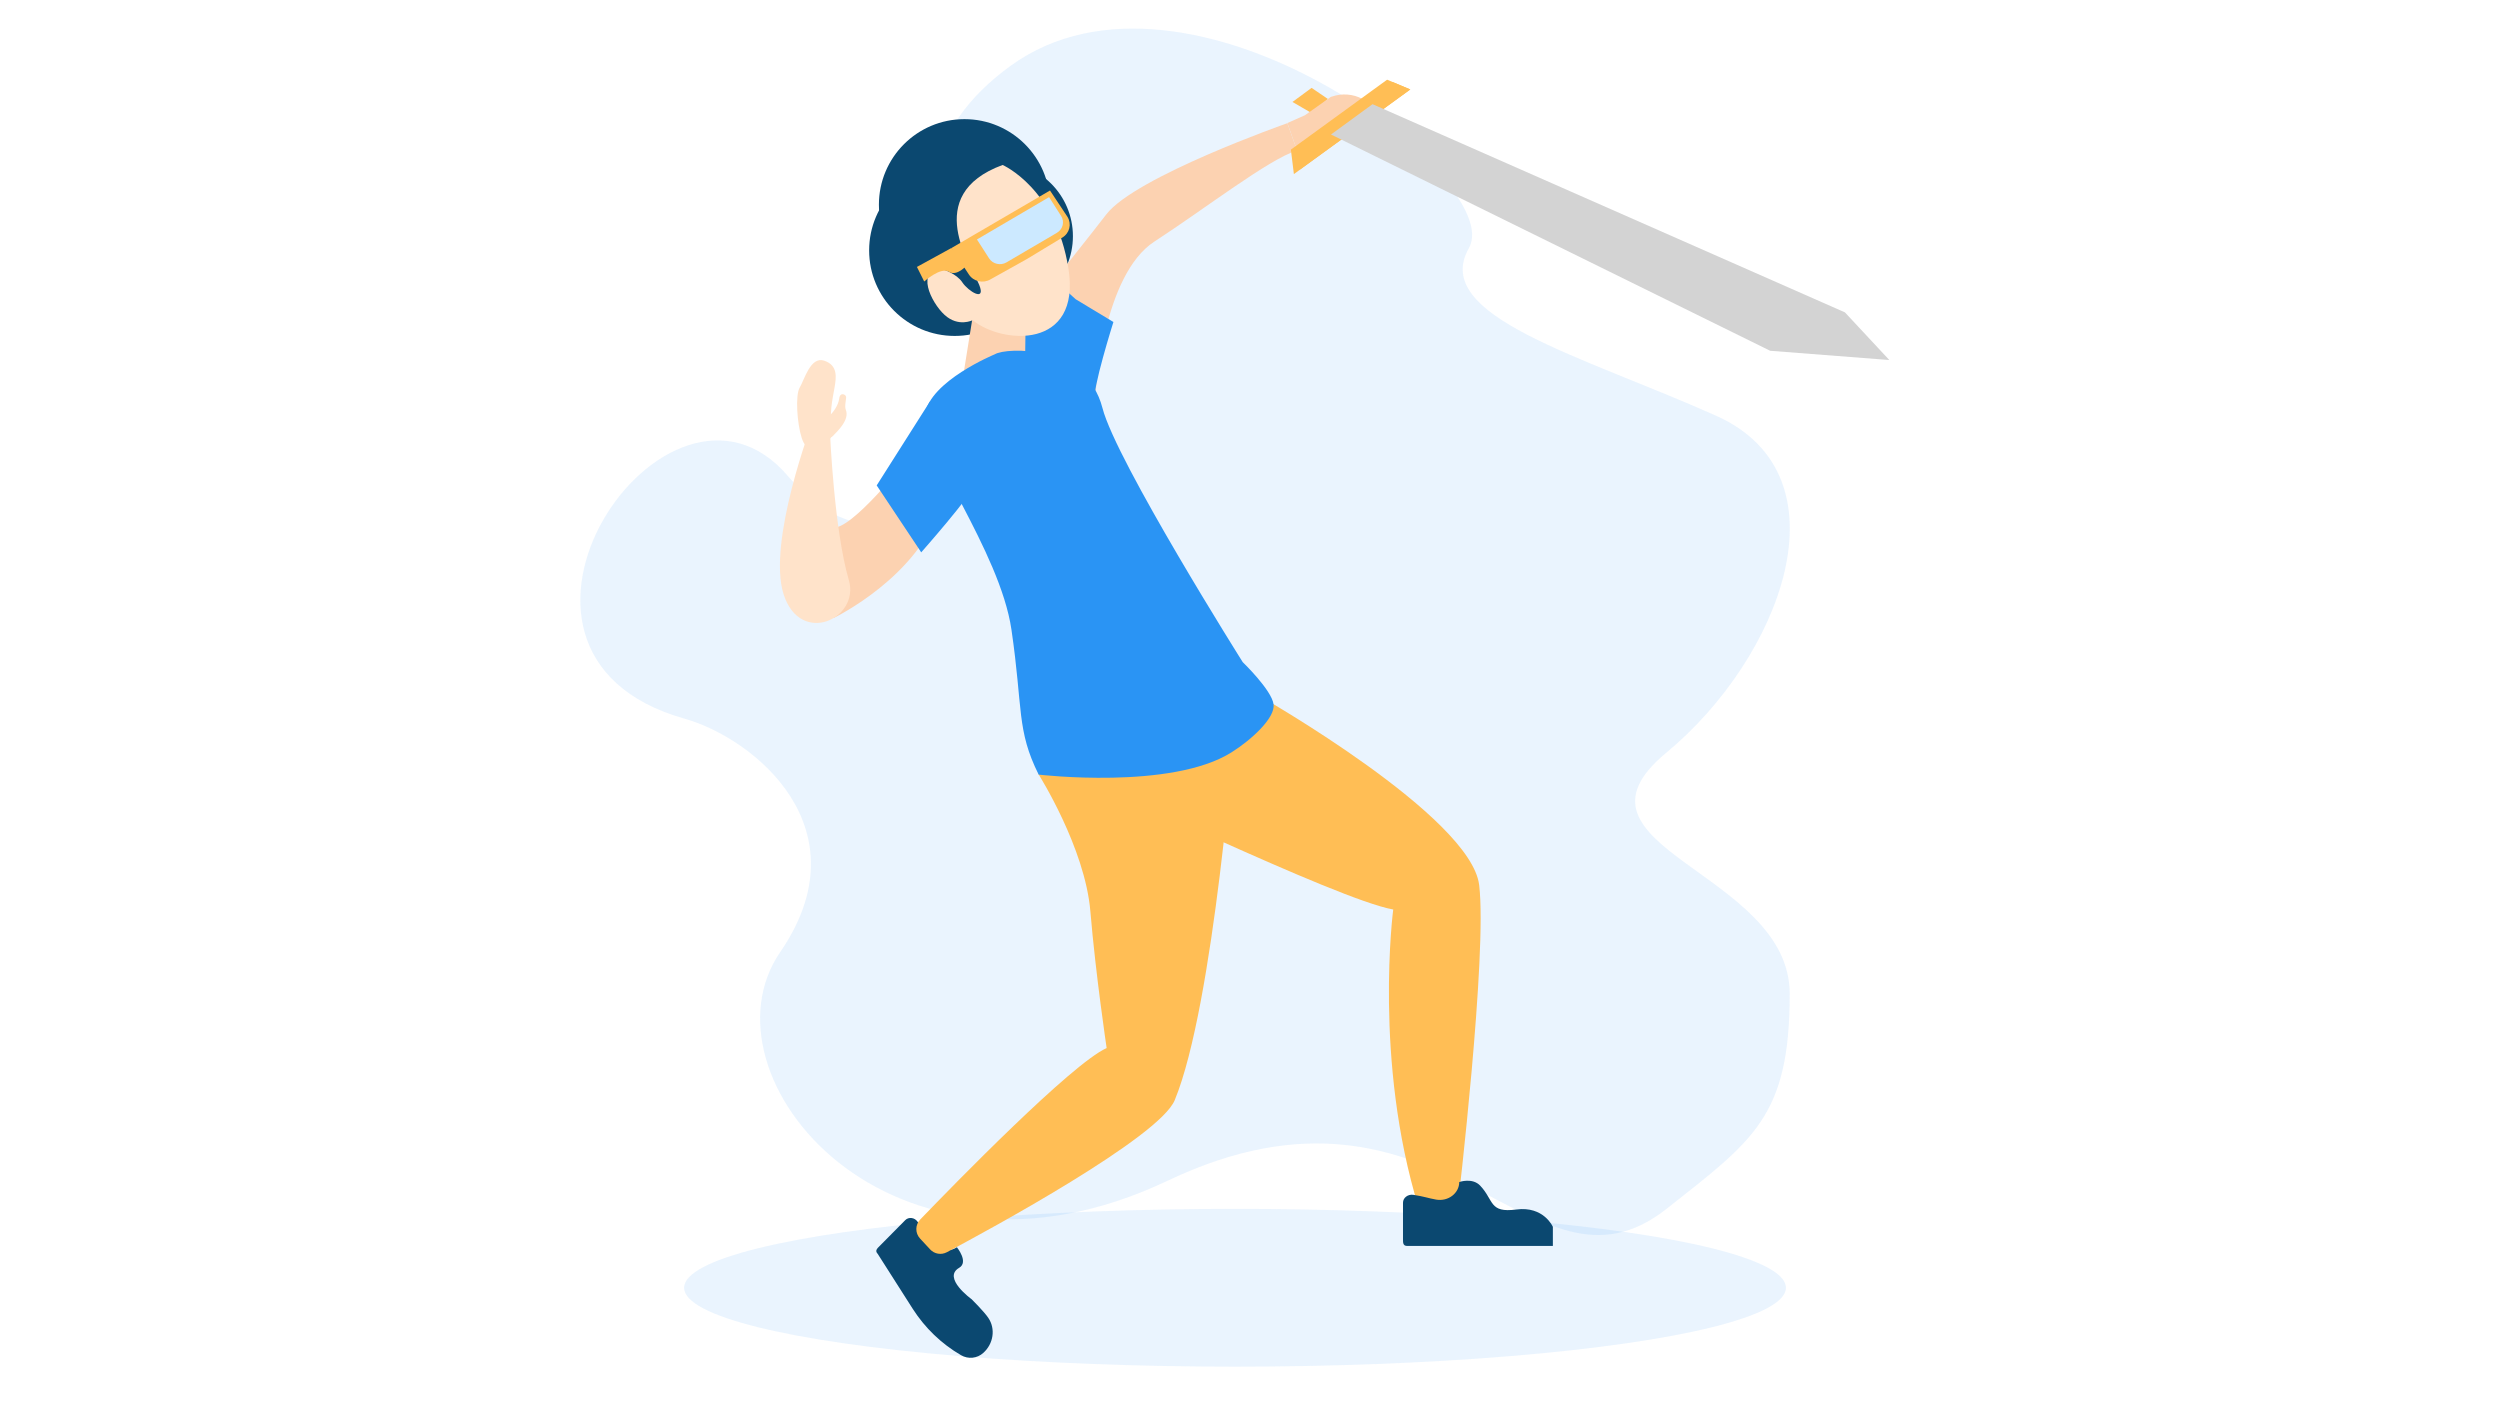 <?xml version="1.0" encoding="utf-8"?>
<!-- Generator: Adobe Illustrator 23.0.0, SVG Export Plug-In . SVG Version: 6.00 Build 0)  -->
<svg version="1.1" id="Virtual_Reality" xmlns="http://www.w3.org/2000/svg" xmlns:xlink="http://www.w3.org/1999/xlink" x="0px"
	 y="0px" viewBox="0 0 1920 1080" style="enable-background:new 0 0 1920 1080;" xml:space="preserve">
<style type="text/css">
	.st0{opacity:0.1;fill:#2A94F4;}
	.st1{fill:#FFBE55;}
	.st2{fill:#0B4870;}
	.st3{fill:#FCD2B1;}
	.st4{fill:#2A94F4;}
	.st5{fill:#FFE3CA;}
	.st6{fill:#7E92DB;}
	.st7{fill:#CCE9FF;}
	.st8{fill:#D3D3D3;}
</style>
<path class="st0" d="M1374.5,763.3c0-94.3-182.7-112.4-94.8-185.2c87.9-72.7,141.7-212.5,38.3-258.8
	c-103.5-46.3-219.7-76.5-189.9-128.7c29.8-52.2-214.9-239.3-351.9-140.1s1.3,238.7,7.3,249.8c6,11-86.2,173.7-178.3,65.4
	s-259.6,135.4-79.6,186.2c53.5,15.1,138.9,84.2,73.6,179.3s84.8,276.6,297.5,175.6s278.6,104.2,383.2,21.6
	C1346.6,875.7,1374.5,857.6,1374.5,763.3z"/>
<ellipse class="st0" cx="948.5" cy="989" rx="423.1" ry="60.6"/>
<g>
	<polygon class="st1" points="1019.8,76 1007.3,67.5 992.6,78.3 1007.6,87 	"/>
	<circle class="st2" cx="733.2" cy="192.3" r="65.7"/>
	<circle class="st2" cx="740.7" cy="157.2" r="65.7"/>
	<circle class="st2" cx="766.9" cy="181.4" r="57.1"/>
	<path class="st3" d="M841.6,300.2c0,0,5.6-89.1,45-114.7s87.2-62.8,109.5-70l-7.4-20.9c0,0-116.8,41-139.1,70.1
		S761.8,274,763.9,276.5C766.1,279,841.6,300.2,841.6,300.2z"/>
	<path class="st4" d="M826.1,229.8l29,17.5c0,0-16.6,52.5-14.5,61.1l-60.8-39.3l5.6-33.4l23.1-21.8L826.1,229.8z"/>
	<path class="st3" d="M640.3,474.6c0,0,66.5-32,82.2-87.5l-26-34c0,0-43,54.9-57.1,52C625.3,402.2,612.9,473.2,640.3,474.6z"/>
	<path class="st2" d="M695.2,937.1l-19.3,19.5c-2.3,2.3-4.2,3.9-1.8,6.4l26.9,42.2c9.4,14.7,22.1,26.9,37.1,35.6h0
		c5.5,3.2,12.4,2.5,17.1-1.8v0c7.7-6.9,9.6-18.4,3.8-26.9c-3.2-4.8-12.8-14.3-12.8-14.3s-22.8-16.4-9.6-24.1
		c7.6-4.4-1.7-15.8-1.7-15.8l1.9-1.6c-6.1,6.1-16.6,4.7-22.1-2.9c-3.7-5.2-4.6-7.8-10-15.1C702.5,935,697.8,934.4,695.2,937.1z"/>
	<path class="st1" d="M826.9,597.4c9.1-0.1,199.5,93.4,243.1,101.1c0,0-15.2,115.9,19.5,228.9l30.2-2.2c0,0,22.7-192.8,16.3-245.5
		S968.1,535,968.1,535L826.9,597.4z"/>
	<path class="st1" d="M948.5,555.8c0,0-16,215.5-46.3,289.1c-11.8,28.6-142.4,99.5-175,116.8c-4.3,2.3-9.6,1.4-12.9-2.2l-7.7-8.3
		c-3.9-4.2-3.8-10.6,0.2-14.7c25.9-26.9,116.3-119.6,143.1-131.6c0,0-8.4-56.2-12.5-105c-4.1-48.8-39.6-104.9-39.6-104.9
		S748.3,444.3,948.5,555.8z"/>
	<path class="st3" d="M787.7,244.8l-0.5,37.7c-0.2,14.4-11.9,26-26.3,26h0c-12.8,0-22.5-11.4-20.5-24l6.4-39.9L787.7,244.8z"/>
	<path class="st4" d="M764,272.1c0,0-50.1,20.6-53.6,46.3c-3.4,25.7,57.5,104.4,66.4,165.2s3.8,77,20.9,111.3
		c0,0,101.9,12,148.1-17.1c15.6-9.8,33.7-26.6,32.3-36.9c-1.5-11-23.7-32.4-23.7-32.4s-97.2-154.3-107.7-195.1
		C834.1,264.5,773,266.6,764,272.1z"/>
	<path class="st2" d="M1077.5,923.7v27.4c0,3.2-0.2,5.8,3.3,5.8h111.8v-14.7c0,0-7-16.1-28.1-13.3c-21,2.8-17-7-27.7-18.3
		c-6-6.4-16.1-2.8-16.1-2.8l0,0c0,8.6-8.5,15.1-17.7,13.5c-6.3-1.1-8.7-2.3-17.7-3.7C1081.2,917.1,1077.5,919.9,1077.5,923.7z"/>
	<path class="st5" d="M770,126.7c0,0,40.9,17.7,50.6,79.8c9.7,62.1-50.8,58-73.6,39.4c0,0-10.9,5.6-21.5-4
		c-10.6-9.6-22.9-35.5-1.5-35.1c0,0,10.7,3.3,15.1,10.1c4.5,6.8,18.4,15.4,12.9,1.8S707.1,149.8,770,126.7z"/>
	<path class="st5" d="M637.5,333.4c0,0,3.1,73.5,14.4,112.1c8.7,29.5-37.2,51.1-50.1,10.9C589,416.2,624,324,624,324L637.5,333.4z"
		/>
	<path class="st5" d="M624.8,342.4c0,0-5.5,5.1-9.1-6.1c-3.6-11.2-5-33-1.5-38.7c3.5-5.7,8.2-24.2,18.8-20.6
		c10.6,3.6,9.3,12.7,7.9,20.8c-1.4,8.2-4.6,21.8-1.4,31.6C642.7,339.3,624.8,342.4,624.8,342.4z"/>
	<path class="st5" d="M635.7,335.4c1.2,0.8,2.8,0.6,3.8-0.4c3.9-4,13.1-12.7,10.1-20.2c-1.2-3,0.4-8,0.2-10c-0.2-2-4.7-3.9-5.3,1.3
		c-0.6,5.1-4.7,10.9-7.6,13.2c-2.4,1.9-5.7,8.7-5.7,8.7S627.7,329.7,635.7,335.4z"/>
	<path class="st3" d="M988.7,94.5l13.5-6l19.9-14.1l0.7-0.2c7.8-2.7,16.3-2.1,23.6,1.8l1.2,0.6c6.5,3.5,10.6,10.2,10.6,17.6v0
		c0,6.4-5.2,11.7-11.7,11.7h-7h-10.3l-33.1,9.6L988.7,94.5z"/>
	<path class="st4" d="M714.1,308.5l-40.8,64.3l34.2,51.4c0,0,39-44.1,42.4-53.9C753.3,360.3,754.1,297.3,714.1,308.5z"/>
	<path class="st6" d="M822.1,165"/>
	<path class="st1" d="M815.8,182.5l-26.9,16.3l-28.3,15.8c-5.6,3.3-13,1.6-16.5-3.8l-13.4-20.3l75.7-44.2l13.4,20.2
		C823.2,172,821.5,179.1,815.8,182.5z"/>
	<path class="st7" d="M811.7,178.8l-7.3,4.3l-14.2,8.3L773,201.5c-4.6,2.7-10.6,1.3-13.4-3.1l-9.3-14.5l55.4-32.5l9.2,14.4
		C817.8,170.3,816.3,176.1,811.7,178.8z"/>
	<path class="st1" d="M730.6,190.5l-26.4,14.5l5.6,11.2c0,0,12.6-11.4,18.9-7.5c6.3,3.9,13.7-4.9,13.7-4.9l2.1-2.2L730.6,190.5z"/>
	<g>
		<polygon class="st1" points="1083.1,68.7 993.7,133.7 991.4,114.9 1065.3,61.2 		"/>
		<polygon class="st1" points="1083.1,68.7 998.2,130.3 998,114.8 1069.5,63 		"/>
		<polygon class="st8" points="1022.2,103.3 1359.5,269.4 1451,276.5 1416.9,239.9 1054.1,80 		"/>
	</g>
</g>
</svg>
